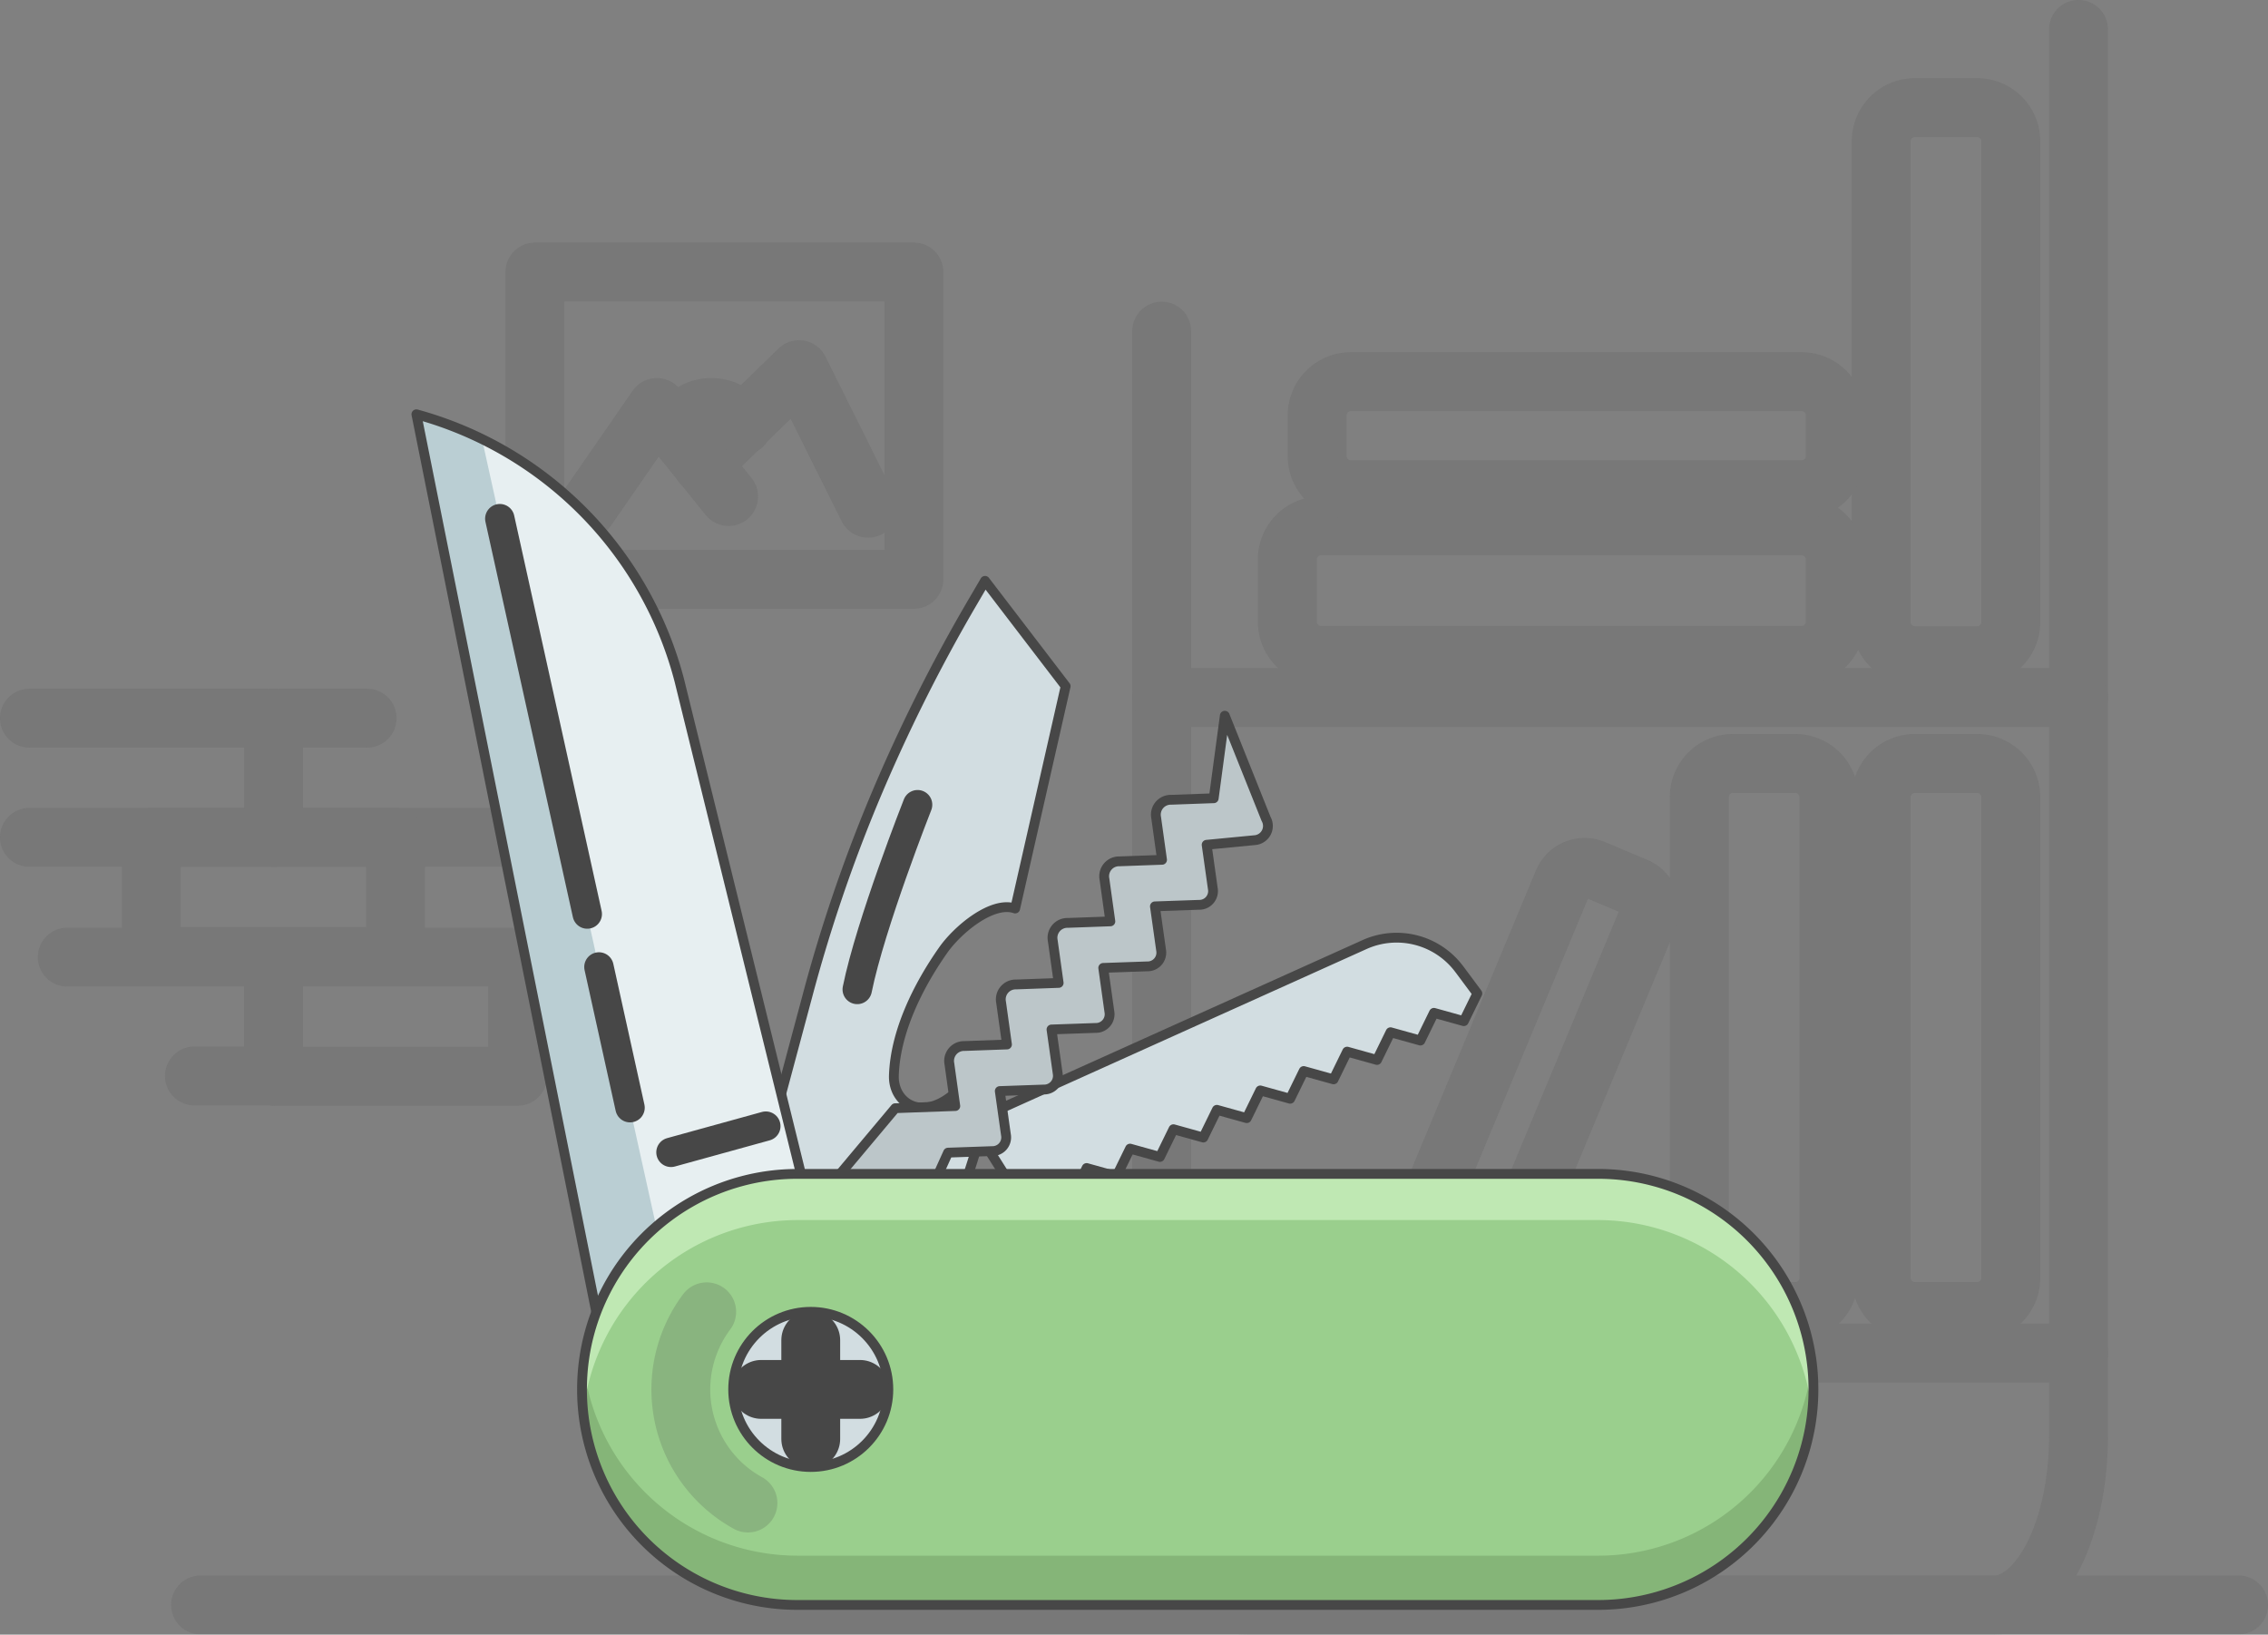 <svg xmlns="http://www.w3.org/2000/svg" width="231.326" height="166.705" viewBox="0 0 231.326 166.705">
  <rect x="0" y="0" width="231.326" height="166.705" fill="#808080" stroke="none"/>
  <g id="Group_335" data-name="Group 335" transform="translate(-1286.422 -1533.418)">
    <g id="XMLID_3_" transform="translate(1289.422 1536.418)" opacity="0.15">
      <path id="XMLID_10_" d="M608.709,237V380.467c0,9.514-3.894,17.239-8.729,17.239H523.929c-4.8,0-8.729-7.724-8.729-17.239V267.772" transform="translate(-399.711 -237)" fill="none" stroke="#474747" stroke-linecap="round" stroke-linejoin="round" stroke-miterlimit="10" stroke-width="6"/>
      <line id="XMLID_9_" x2="207.868" transform="translate(17.458 160.674)" fill="none" stroke="#474747" stroke-linecap="round" stroke-linejoin="round" stroke-miterlimit="10" stroke-width="6"/>
      <line id="XMLID_18_" x2="93.509" transform="translate(115.489 68.138)" fill="none" stroke="#474747" stroke-linecap="round" stroke-linejoin="round" stroke-miterlimit="10" stroke-width="6"/>
      <line id="XMLID_22_" x2="93.509" transform="translate(115.489 134.989)" fill="none" stroke="#474747" stroke-linecap="round" stroke-linejoin="round" stroke-miterlimit="10" stroke-width="6"/>
      <path id="XMLID_17_" d="M758.7,531.292h-6.374a3.431,3.431,0,0,1-3.423-3.423V478.823a3.431,3.431,0,0,1,3.423-3.423H758.7a3.431,3.431,0,0,1,3.423,3.423v49.047A3.431,3.431,0,0,1,758.7,531.292Z" transform="translate(-560.029 -400.542)" fill="none" stroke="#474747" stroke-linecap="round" stroke-linejoin="round" stroke-miterlimit="10" stroke-width="6"/>
      <path id="XMLID_25_" d="M699.6,531.292h-6.374a3.431,3.431,0,0,1-3.423-3.423V478.823a3.431,3.431,0,0,1,3.423-3.423H699.6a3.431,3.431,0,0,1,3.423,3.423v49.047A3.411,3.411,0,0,1,699.6,531.292Z" transform="translate(-519.486 -400.542)" fill="none" stroke="#474747" stroke-linecap="round" stroke-linejoin="round" stroke-miterlimit="10" stroke-width="6"/>
      <path id="XMLID_60_" d="M758.7,318.292h-6.374a3.431,3.431,0,0,1-3.423-3.423V265.823a3.431,3.431,0,0,1,3.423-3.423H758.7a3.431,3.431,0,0,1,3.423,3.423v49.047A3.431,3.431,0,0,1,758.7,318.292Z" transform="translate(-560.029 -254.424)" fill="none" stroke="#474747" stroke-linecap="round" stroke-linejoin="round" stroke-miterlimit="10" stroke-width="6"/>
      <path id="XMLID_58_" d="M611.892,401.623V408a3.431,3.431,0,0,1-3.423,3.423H559.423A3.431,3.431,0,0,1,556,408v-6.374a3.431,3.431,0,0,1,3.423-3.423h49.047A3.431,3.431,0,0,1,611.892,401.623Z" transform="translate(-427.7 -347.583)" fill="none" stroke="#474747" stroke-linecap="round" stroke-linejoin="round" stroke-miterlimit="10" stroke-width="6"/>
      <path id="XMLID_61_" d="M618.546,354.823V359a3.431,3.431,0,0,1-3.423,3.423h-46A3.431,3.431,0,0,1,565.7,359v-4.176a3.431,3.431,0,0,1,3.423-3.423h46A3.431,3.431,0,0,1,618.546,354.823Z" transform="translate(-434.354 -315.478)" fill="none" stroke="#474747" stroke-linecap="round" stroke-linejoin="round" stroke-miterlimit="10" stroke-width="6"/>
      <path id="XMLID_34_" d="M600.33,553.552,596,551.731a2.369,2.369,0,0,1-1.287-3.077L610.566,510.6a2.369,2.369,0,0,1,3.077-1.287l4.333,1.821a2.369,2.369,0,0,1,1.287,3.077l-15.857,38.057A2.343,2.343,0,0,1,600.33,553.552Z" transform="translate(-454.132 -423.682)" fill="none" stroke="#474747" stroke-linecap="round" stroke-linejoin="round" stroke-miterlimit="10" stroke-width="6"/>
      <path id="XMLID_57_" d="M147.4,460.7h24.9v12.152H147.4" transform="translate(-147.4 -390.458)" fill="none" stroke="#474747" stroke-linecap="round" stroke-linejoin="round" stroke-miterlimit="10" stroke-width="6"/>
      <line id="XMLID_59_" x1="24.932" transform="translate(24.9 82.394)" fill="none" stroke="#474747" stroke-linecap="round" stroke-linejoin="round" stroke-miterlimit="10" stroke-width="6"/>
      <line id="XMLID_38_" x2="9.546" transform="translate(24.9 70.242)" fill="none" stroke="#474747" stroke-linecap="round" stroke-linejoin="round" stroke-miterlimit="10" stroke-width="6"/>
      <rect id="XMLID_42_" width="24.9" height="12.152" transform="translate(12.434 82.394)" fill="none" stroke="#474747" stroke-linecap="round" stroke-linejoin="round" stroke-miterlimit="10" stroke-width="6"/>
      <path id="XMLID_52_" d="M159.7,538.3h21.038v12.12h-8.07" transform="translate(-155.838 -443.692)" fill="none" stroke="#474747" stroke-linecap="round" stroke-linejoin="round" stroke-miterlimit="10" stroke-width="6"/>
      <rect id="XMLID_54_" width="24.9" height="12.152" transform="translate(24.9 94.608)" fill="none" stroke="#474747" stroke-linecap="round" stroke-linejoin="round" stroke-miterlimit="10" stroke-width="6"/>
      <rect id="XMLID_23_" width="38.653" height="31.337" transform="translate(51.559 24.743)" fill="none" stroke="#474747" stroke-linecap="round" stroke-linejoin="round" stroke-miterlimit="10" stroke-width="6"/>
      <path id="XMLID_62_" d="M328.6,370.068l7.1-10.268,7.316,9.075" transform="translate(-271.703 -321.241)" fill="none" stroke="#474747" stroke-linecap="round" stroke-linejoin="round" stroke-miterlimit="10" stroke-width="6"/>
      <path id="XMLID_64_" d="M365.9,357.108l9.891-9.608,7.034,14.13" transform="translate(-297.291 -312.803)" fill="none" stroke="#474747" stroke-linecap="round" stroke-linejoin="round" stroke-miterlimit="10" stroke-width="6"/>
      <path id="XMLID_63_" d="M357.7,362.343a3.714,3.714,0,0,1,6.72-.722" transform="translate(-291.666 -321.241)" fill="none" stroke="#474747" stroke-linecap="round" stroke-linejoin="round" stroke-miterlimit="10" stroke-width="6"/>
    </g>
    <g id="Group_334" data-name="Group 334" transform="translate(1328.892 1575.668)">
      <path id="XMLID_16_" d="M459.3,560.273l1.382-2.826,3.014.848,1.382-2.826,3.046.848,1.382-2.826,3.046.848,1.382-2.826,3.046.848,1.382-2.826,3.046.848,1.382-2.826,3.046.848,1.382-2.826,3.046.848,1.382-2.826,3.046.848,1.382-2.826,3.046.848,1.382-2.826,3.046.848,1.382-2.826-1.821-2.449a7.965,7.965,0,0,0-9.671-2.543L453.3,550.759Z" transform="translate(-396.717 -478.602)" fill="#d2dde1"/>
      <path id="XMLID_5_" d="M459.3,560.273l1.382-2.826,3.014.848,1.382-2.826,3.046.848,1.382-2.826,3.046.848,1.382-2.826,3.046.848,1.382-2.826,3.046.848,1.382-2.826,3.046.848,1.382-2.826,3.046.848,1.382-2.826,3.046.848,1.382-2.826,3.046.848,1.382-2.826,3.046.848,1.382-2.826-1.821-2.449a7.965,7.965,0,0,0-9.671-2.543L453.3,550.759Z" transform="translate(-396.717 -478.602)" fill="none" stroke="#474747" stroke-linecap="round" stroke-linejoin="round" stroke-miterlimit="10" stroke-width="1"/>
      <path id="XMLID_11_" d="M316.055,454.6l-23.456,4.71L273.1,362h0a38.081,38.081,0,0,1,26.816,27.13Z" transform="translate(-273.1 -362)" fill="#baced3"/>
      <path id="XMLID_13_" d="M396.9,468.1c-3.517,3.328-6.563,1.287-6.5-1.507.126-4.49,2.481-9.2,4.993-12.78,1.476-2.135,5.275-5.966,7.379-4.3l5.15-22.671L399.7,416.1l-1.507,2.575a169.189,169.189,0,0,0-9.608,19.248,156.2,156.2,0,0,0-7,20.5L373.1,490.078l14.821,4.773s4.9-5.244,6.343-8.509a110.991,110.991,0,0,0,5.872-17.05Z" transform="translate(-341.7 -399.113)" fill="#d2dde1"/>
      <path id="XMLID_7_" d="M396.9,468.1c-3.517,3.328-6.563,1.287-6.5-1.507.126-4.49,2.481-9.2,4.993-12.78,1.476-2.135,5.055-5.118,7.379-4.3l5.15-22.671L399.7,416.1l-1.507,2.575a169.189,169.189,0,0,0-9.608,19.248,156.2,156.2,0,0,0-7,20.5L373.1,490.078l14.821,4.773s4.9-5.244,6.343-8.509a110.991,110.991,0,0,0,5.872-17.05Z" transform="translate(-341.7 -399.113)" fill="none" stroke="#474747" stroke-linecap="round" stroke-linejoin="round" stroke-miterlimit="10" stroke-width="1"/>
      <path id="XMLID_12_" d="M294.4,370l20.63,93.227,15.606-3.14-16.14-65.5A38.011,38.011,0,0,0,294.4,370Z" transform="translate(-287.712 -367.488)" fill="#e7eff1"/>
      <path id="XMLID_4_" d="M316.055,454.6l-23.456,4.71L273.1,362h0a38.081,38.081,0,0,1,26.816,27.13Z" transform="translate(-273.1 -362)" fill="none" stroke="#474747" stroke-linecap="round" stroke-linejoin="round" stroke-miterlimit="10" stroke-width="1"/>
      <path id="XMLID_15_" d="M421.173,504.457l4.49-.157a1.4,1.4,0,0,0,1.413-1.664l-.628-4.459,4.49-.157a1.4,1.4,0,0,0,1.413-1.664l-.628-4.459,4.49-.157a1.4,1.4,0,0,0,1.413-1.664L437,485.617l4.49-.157A1.4,1.4,0,0,0,442.9,483.8l-.628-4.459,4.49-.157a1.4,1.4,0,0,0,1.413-1.664l-.628-4.459,4.9-.471a1.454,1.454,0,0,0,1.162-2.167L449.4,459.9l-1.13,8.415-4.333.157a1.519,1.519,0,0,0-1.539,1.821l.6,4.3-4.333.157a1.519,1.519,0,0,0-1.539,1.821l.6,4.3-4.333.157a1.519,1.519,0,0,0-1.539,1.821l.6,4.3-4.333.157a1.519,1.519,0,0,0-1.539,1.821l.6,4.3-4.333.157a1.519,1.519,0,0,0-1.539,1.821l.6,4.3-6.123.22-5.872,7,7.348,6.154Z" transform="translate(-366.945 -429.159)" fill="#bcc6c9"/>
      <path id="XMLID_6_" d="M421.173,504.457l4.49-.157a1.4,1.4,0,0,0,1.413-1.664l-.628-4.459,4.49-.157a1.4,1.4,0,0,0,1.413-1.664l-.628-4.459,4.49-.157a1.4,1.4,0,0,0,1.413-1.664L437,485.617l4.49-.157A1.4,1.4,0,0,0,442.9,483.8l-.628-4.459,4.49-.157a1.4,1.4,0,0,0,1.413-1.664l-.628-4.459,4.9-.471a1.454,1.454,0,0,0,1.162-2.167L449.4,459.9l-1.13,8.415-4.333.157a1.519,1.519,0,0,0-1.539,1.821l.6,4.3-4.333.157a1.519,1.519,0,0,0-1.539,1.821l.6,4.3-4.333.157a1.519,1.519,0,0,0-1.539,1.821l.6,4.3-4.333.157a1.519,1.519,0,0,0-1.539,1.821l.6,4.3-4.333.157a1.519,1.519,0,0,0-1.539,1.821l.6,4.3-6.123.22-5.872,7,7.348,6.154Z" transform="translate(-366.945 -429.159)" fill="none" stroke="#474747" stroke-linecap="round" stroke-linejoin="round" stroke-miterlimit="10" stroke-width="1"/>
      <path id="XMLID_8_" d="M430.52,652.66H348.88a21.964,21.964,0,0,1-21.98-21.98h0a21.964,21.964,0,0,1,21.98-21.98h81.64a21.964,21.964,0,0,1,21.98,21.98h0A21.964,21.964,0,0,1,430.52,652.66Z" transform="translate(-310.007 -531.236)" fill="#9acf8d"/>
      <path id="XMLID_47_" d="M430.52,690.168H348.88A21.986,21.986,0,0,1,327.057,670.7a22.009,22.009,0,0,0-.157,2.512h0a21.964,21.964,0,0,0,21.98,21.98h81.64a21.964,21.964,0,0,0,21.98-21.98h0a22.023,22.023,0,0,0-.157-2.512A21.94,21.94,0,0,1,430.52,690.168Z" transform="translate(-310.007 -573.768)" fill="#85b578"/>
      <path id="XMLID_46_" d="M430.52,608.7H348.88a21.964,21.964,0,0,0-21.98,21.98h0a19.386,19.386,0,0,0,.126,2.355A22.01,22.01,0,0,1,348.88,613.41h81.64a22.01,22.01,0,0,1,21.854,19.625,19.72,19.72,0,0,0,.126-2.355h0A21.984,21.984,0,0,0,430.52,608.7Z" transform="translate(-310.007 -531.236)" fill="#bfe8b3"/>
      <path id="XMLID_1_" d="M430.52,652.66H348.88a21.964,21.964,0,0,1-21.98-21.98h0a21.964,21.964,0,0,1,21.98-21.98h81.64a21.964,21.964,0,0,1,21.98,21.98h0A21.964,21.964,0,0,1,430.52,652.66Z" transform="translate(-310.007 -531.236)" fill="none" stroke="#474747" stroke-linecap="round" stroke-linejoin="round" stroke-miterlimit="10" stroke-width="1"/>
      <line id="XMLID_14_" y1="2.669" x2="9.671" transform="translate(25.968 72.597)" fill="none" stroke="#474747" stroke-linecap="round" stroke-linejoin="round" stroke-miterlimit="10" stroke-width="3"/>
      <circle id="XMLID_21_" cx="7.913" cy="7.913" r="7.913" transform="translate(32.311 91.531)" fill="#d2dde1"/>
      <path id="XMLID_36_" d="M365.845,673a13.214,13.214,0,0,1-4.208-19.5" transform="translate(-332.027 -561.969)" fill="none" stroke="#474747" stroke-linecap="round" stroke-linejoin="round" stroke-miterlimit="10" stroke-width="6" opacity="0.2"/>
      <circle id="XMLID_19_" cx="7.913" cy="7.913" r="7.913" transform="translate(32.311 91.531)" fill="none" stroke="#474747" stroke-linecap="round" stroke-linejoin="round" stroke-miterlimit="10" stroke-width="1"/>
      <path id="XMLID_32_" d="M422.454,488.8s-4.8,12.152-6.154,18.84" transform="translate(-371.335 -448.985)" fill="none" stroke="#474747" stroke-linecap="round" stroke-linejoin="round" stroke-miterlimit="10" stroke-width="3"/>
      <line id="XMLID_27_" y2="10.079" transform="translate(40.223 94.42)" fill="none" stroke="#474747" stroke-linecap="round" stroke-linejoin="round" stroke-miterlimit="10" stroke-width="6"/>
      <line id="XMLID_24_" x1="10.079" transform="translate(35.168 99.444)" fill="none" stroke="#474747" stroke-linecap="round" stroke-linejoin="round" stroke-miterlimit="10" stroke-width="6"/>
      <line id="XMLID_30_" x2="3.171" y2="14.35" transform="translate(18.62 56.363)" fill="none" stroke="#474747" stroke-linecap="round" stroke-linejoin="round" stroke-miterlimit="10" stroke-width="3"/>
      <line id="XMLID_20_" x2="8.918" y2="40.318" transform="translate(8.509 10.645)" fill="none" stroke="#474747" stroke-linecap="round" stroke-linejoin="round" stroke-miterlimit="10" stroke-width="3"/>
    </g>
  </g>
</svg>
